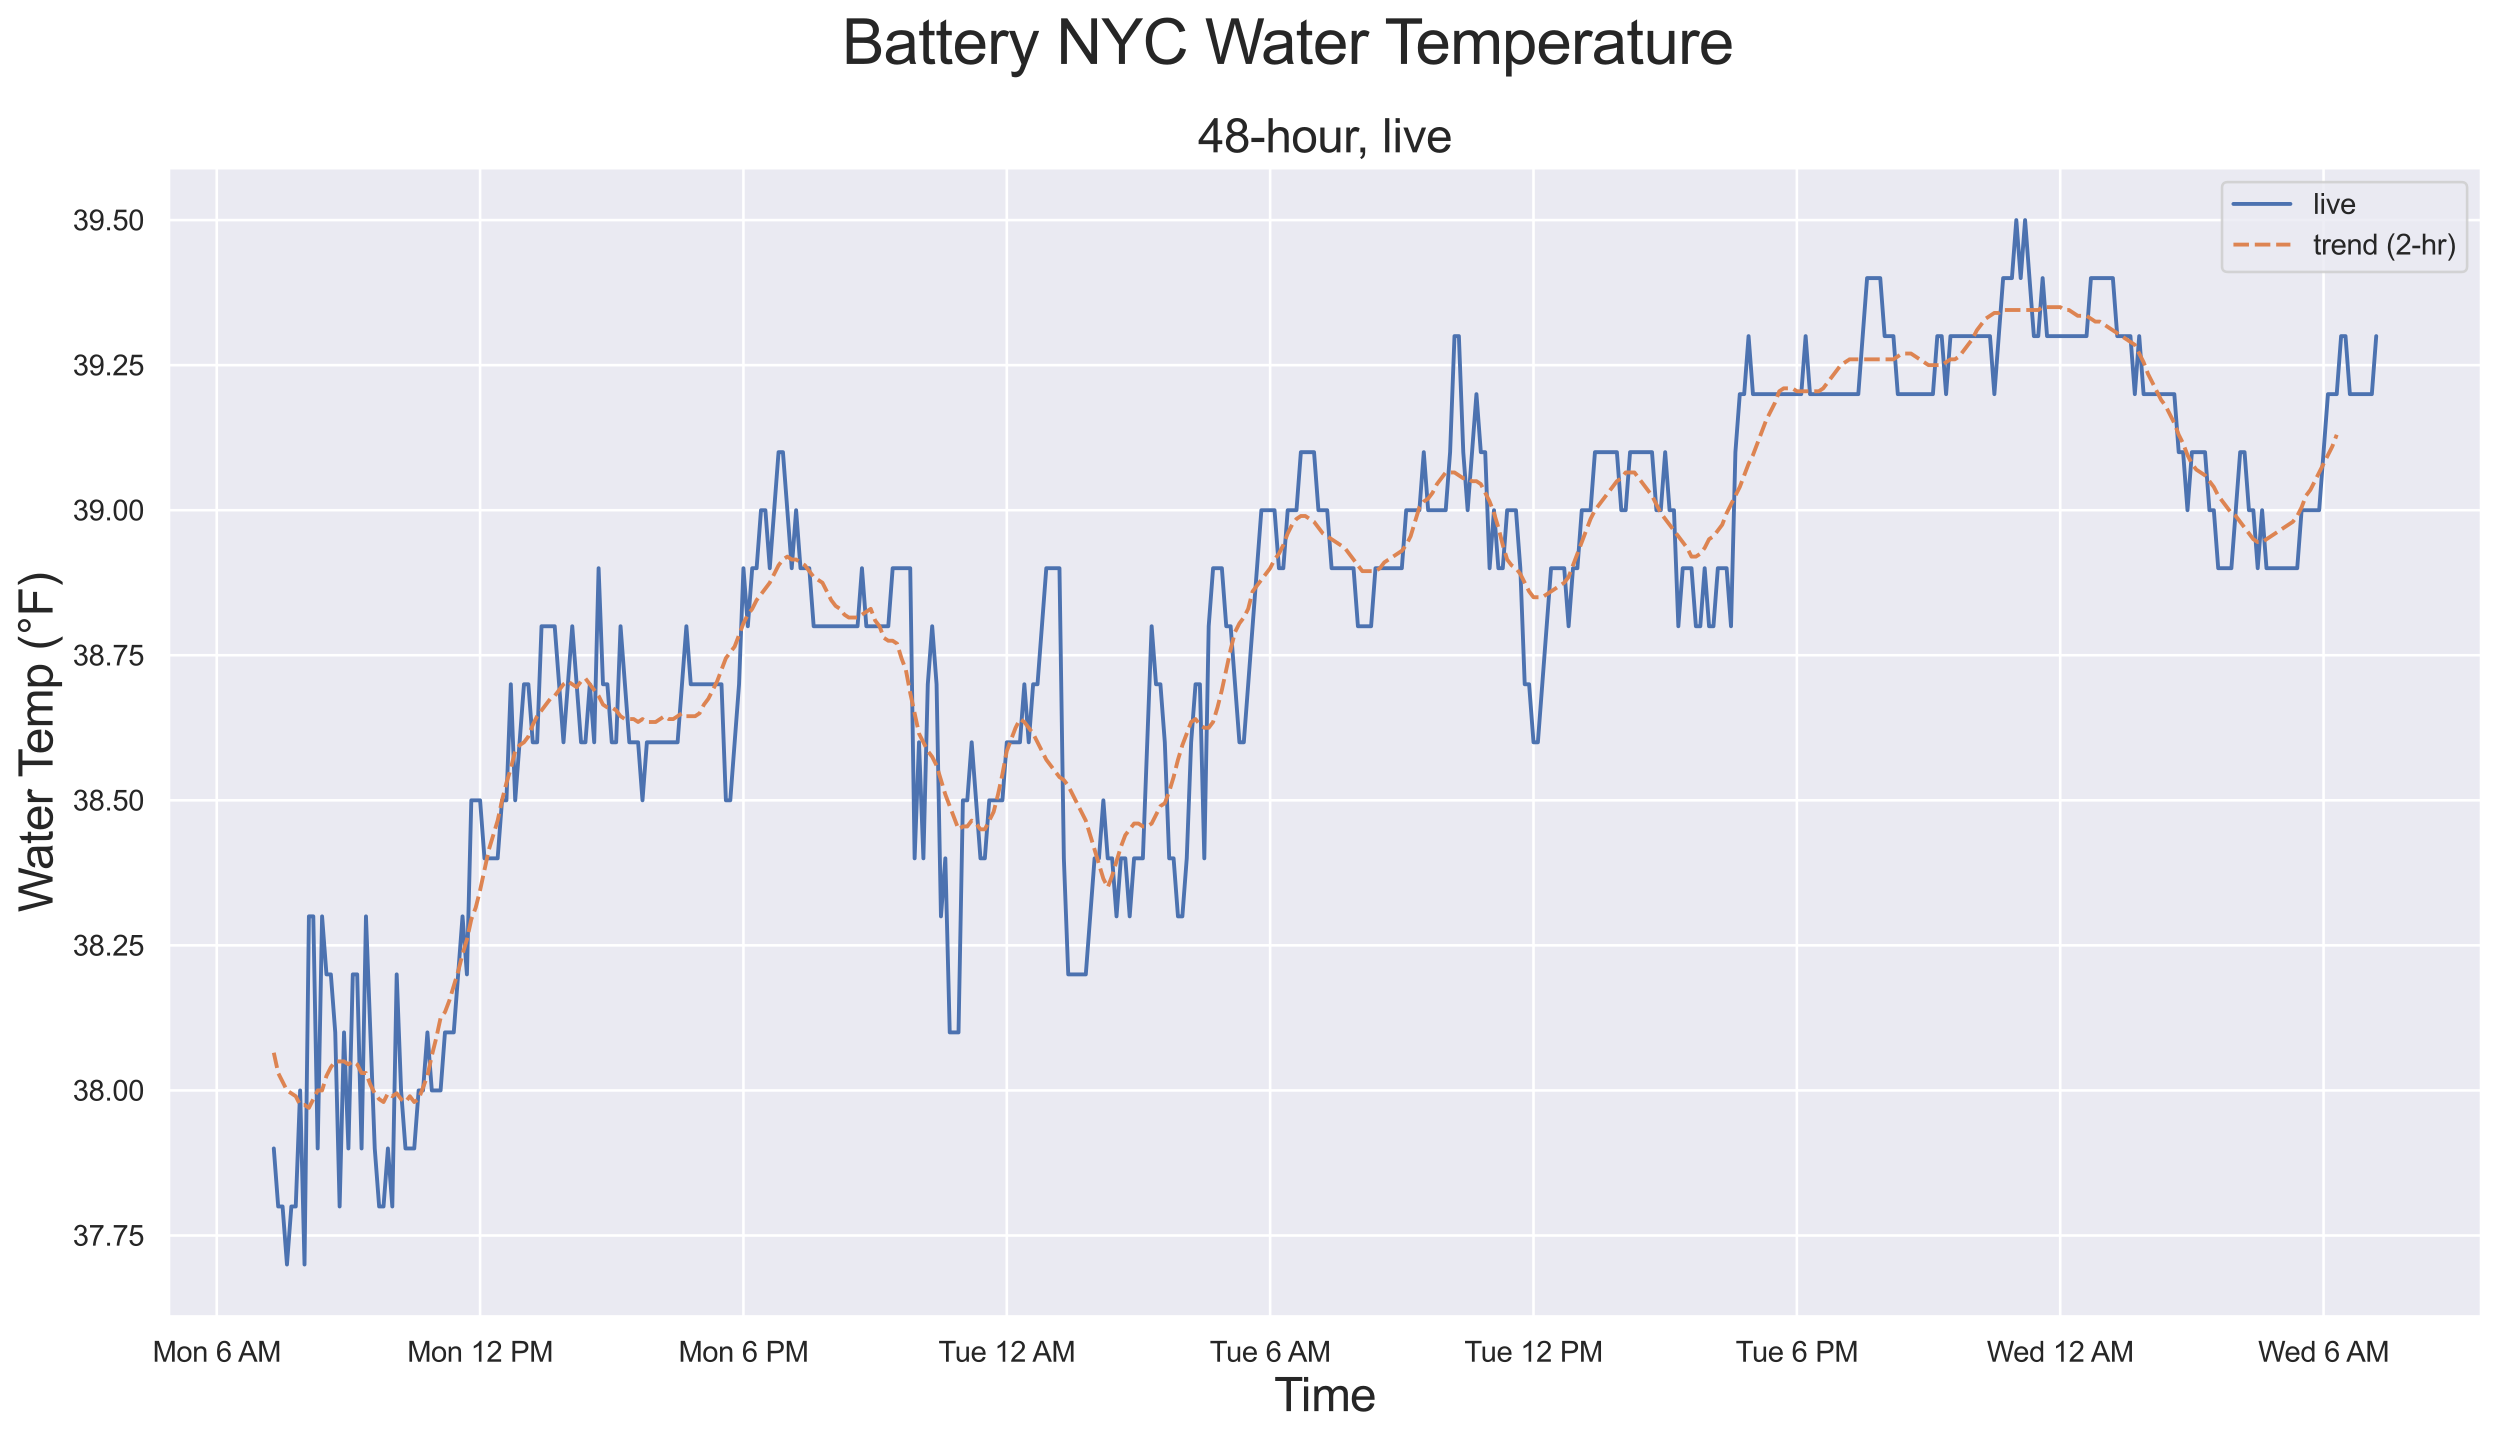 <?xml version="1.0" encoding="utf-8" standalone="no"?>
<!DOCTYPE svg PUBLIC "-//W3C//DTD SVG 1.1//EN"
  "http://www.w3.org/Graphics/SVG/1.1/DTD/svg11.dtd">
<svg xmlns:xlink="http://www.w3.org/1999/xlink" width="965.116pt" height="555.541pt" viewBox="0 0 965.116 555.541" xmlns="http://www.w3.org/2000/svg" version="1.1">
 <defs>
  <style type="text/css">*{stroke-linejoin: round; stroke-linecap: butt}</style>
 </defs>
 <g id="figure_1">
  <g id="patch_1">
   <path d="M 0 555.541 
L 965.116 555.541 
L 965.116 0 
L 0 0 
z
" style="fill: #ffffff"/>
  </g>
  <g id="axes_1">
   <g id="patch_2">
    <path d="M 65.116 508.32 
L 957.916 508.32 
L 957.916 64.8 
L 65.116 64.8 
z
" style="fill: #eaeaf2"/>
   </g>
   <g id="matplotlib.axis_1">
    <g id="xtick_1">
     <g id="line2d_1">
      <path d="M 83.67 508.32 
L 83.67 64.8 
" clip-path="url(#paf613c2696)" style="fill: none; stroke: #ffffff; stroke-linecap: round"/>
     </g>
     <g id="text_1">
      <!-- Mon 6 AM -->
      <g style="fill: #262626" transform="translate(58.91 525.694)scale(0.11 -0.11)">
       <defs>
        <path id="ArialMT-4d" d="M 475 0 
L 475 4581 
L 1388 4581 
L 2472 1338 
Q 2622 884 2691 659 
Q 2769 909 2934 1394 
L 4031 4581 
L 4847 4581 
L 4847 0 
L 4263 0 
L 4263 3834 
L 2931 0 
L 2384 0 
L 1059 3900 
L 1059 0 
L 475 0 
z
" transform="scale(0.016)"/>
        <path id="ArialMT-6f" d="M 213 1659 
Q 213 2581 725 3025 
Q 1153 3394 1769 3394 
Q 2453 3394 2887 2945 
Q 3322 2497 3322 1706 
Q 3322 1066 3130 698 
Q 2938 331 2570 128 
Q 2203 -75 1769 -75 
Q 1072 -75 642 372 
Q 213 819 213 1659 
z
M 791 1659 
Q 791 1022 1069 705 
Q 1347 388 1769 388 
Q 2188 388 2466 706 
Q 2744 1025 2744 1678 
Q 2744 2294 2464 2611 
Q 2184 2928 1769 2928 
Q 1347 2928 1069 2612 
Q 791 2297 791 1659 
z
" transform="scale(0.016)"/>
        <path id="ArialMT-6e" d="M 422 0 
L 422 3319 
L 928 3319 
L 928 2847 
Q 1294 3394 1984 3394 
Q 2284 3394 2536 3286 
Q 2788 3178 2913 3003 
Q 3038 2828 3088 2588 
Q 3119 2431 3119 2041 
L 3119 0 
L 2556 0 
L 2556 2019 
Q 2556 2363 2490 2533 
Q 2425 2703 2258 2804 
Q 2091 2906 1866 2906 
Q 1506 2906 1245 2678 
Q 984 2450 984 1813 
L 984 0 
L 422 0 
z
" transform="scale(0.016)"/>
        <path id="ArialMT-20" transform="scale(0.016)"/>
        <path id="ArialMT-36" d="M 3184 3459 
L 2625 3416 
Q 2550 3747 2413 3897 
Q 2184 4138 1850 4138 
Q 1581 4138 1378 3988 
Q 1113 3794 959 3422 
Q 806 3050 800 2363 
Q 1003 2672 1297 2822 
Q 1591 2972 1913 2972 
Q 2475 2972 2870 2558 
Q 3266 2144 3266 1488 
Q 3266 1056 3080 686 
Q 2894 316 2569 119 
Q 2244 -78 1831 -78 
Q 1128 -78 684 439 
Q 241 956 241 2144 
Q 241 3472 731 4075 
Q 1159 4600 1884 4600 
Q 2425 4600 2770 4297 
Q 3116 3994 3184 3459 
z
M 888 1484 
Q 888 1194 1011 928 
Q 1134 663 1356 523 
Q 1578 384 1822 384 
Q 2178 384 2434 671 
Q 2691 959 2691 1453 
Q 2691 1928 2437 2201 
Q 2184 2475 1800 2475 
Q 1419 2475 1153 2201 
Q 888 1928 888 1484 
z
" transform="scale(0.016)"/>
        <path id="ArialMT-41" d="M -9 0 
L 1750 4581 
L 2403 4581 
L 4278 0 
L 3588 0 
L 3053 1388 
L 1138 1388 
L 634 0 
L -9 0 
z
M 1313 1881 
L 2866 1881 
L 2388 3150 
Q 2169 3728 2063 4100 
Q 1975 3659 1816 3225 
L 1313 1881 
z
" transform="scale(0.016)"/>
       </defs>
       <use xlink:href="#ArialMT-4d"/>
       <use xlink:href="#ArialMT-6f" x="83.301"/>
       <use xlink:href="#ArialMT-6e" x="138.916"/>
       <use xlink:href="#ArialMT-20" x="194.531"/>
       <use xlink:href="#ArialMT-36" x="222.314"/>
       <use xlink:href="#ArialMT-20" x="277.93"/>
       <use xlink:href="#ArialMT-41" x="300.213"/>
       <use xlink:href="#ArialMT-4d" x="366.912"/>
      </g>
     </g>
    </g>
    <g id="xtick_2">
     <g id="line2d_2">
      <path d="M 185.336 508.32 
L 185.336 64.8 
" clip-path="url(#paf613c2696)" style="fill: none; stroke: #ffffff; stroke-linecap: round"/>
     </g>
     <g id="text_2">
      <!-- Mon 12 PM -->
      <g style="fill: #262626" transform="translate(157.215 525.694)scale(0.11 -0.11)">
       <defs>
        <path id="ArialMT-31" d="M 2384 0 
L 1822 0 
L 1822 3584 
Q 1619 3391 1289 3197 
Q 959 3003 697 2906 
L 697 3450 
Q 1169 3672 1522 3987 
Q 1875 4303 2022 4600 
L 2384 4600 
L 2384 0 
z
" transform="scale(0.016)"/>
        <path id="ArialMT-32" d="M 3222 541 
L 3222 0 
L 194 0 
Q 188 203 259 391 
Q 375 700 629 1000 
Q 884 1300 1366 1694 
Q 2113 2306 2375 2664 
Q 2638 3022 2638 3341 
Q 2638 3675 2398 3904 
Q 2159 4134 1775 4134 
Q 1369 4134 1125 3890 
Q 881 3647 878 3216 
L 300 3275 
Q 359 3922 746 4261 
Q 1134 4600 1788 4600 
Q 2447 4600 2831 4234 
Q 3216 3869 3216 3328 
Q 3216 3053 3103 2787 
Q 2991 2522 2730 2228 
Q 2469 1934 1863 1422 
Q 1356 997 1212 845 
Q 1069 694 975 541 
L 3222 541 
z
" transform="scale(0.016)"/>
        <path id="ArialMT-50" d="M 494 0 
L 494 4581 
L 2222 4581 
Q 2678 4581 2919 4538 
Q 3256 4481 3484 4323 
Q 3713 4166 3852 3881 
Q 3991 3597 3991 3256 
Q 3991 2672 3619 2267 
Q 3247 1863 2275 1863 
L 1100 1863 
L 1100 0 
L 494 0 
z
M 1100 2403 
L 2284 2403 
Q 2872 2403 3119 2622 
Q 3366 2841 3366 3238 
Q 3366 3525 3220 3729 
Q 3075 3934 2838 4000 
Q 2684 4041 2272 4041 
L 1100 4041 
L 1100 2403 
z
" transform="scale(0.016)"/>
       </defs>
       <use xlink:href="#ArialMT-4d"/>
       <use xlink:href="#ArialMT-6f" x="83.301"/>
       <use xlink:href="#ArialMT-6e" x="138.916"/>
       <use xlink:href="#ArialMT-20" x="194.531"/>
       <use xlink:href="#ArialMT-31" x="222.314"/>
       <use xlink:href="#ArialMT-32" x="277.93"/>
       <use xlink:href="#ArialMT-20" x="333.545"/>
       <use xlink:href="#ArialMT-50" x="361.328"/>
       <use xlink:href="#ArialMT-4d" x="428.027"/>
      </g>
     </g>
    </g>
    <g id="xtick_3">
     <g id="line2d_3">
      <path d="M 287.003 508.32 
L 287.003 64.8 
" clip-path="url(#paf613c2696)" style="fill: none; stroke: #ffffff; stroke-linecap: round"/>
     </g>
     <g id="text_3">
      <!-- Mon 6 PM -->
      <g style="fill: #262626" transform="translate(261.94 525.694)scale(0.11 -0.11)">
       <use xlink:href="#ArialMT-4d"/>
       <use xlink:href="#ArialMT-6f" x="83.301"/>
       <use xlink:href="#ArialMT-6e" x="138.916"/>
       <use xlink:href="#ArialMT-20" x="194.531"/>
       <use xlink:href="#ArialMT-36" x="222.314"/>
       <use xlink:href="#ArialMT-20" x="277.93"/>
       <use xlink:href="#ArialMT-50" x="305.713"/>
       <use xlink:href="#ArialMT-4d" x="372.412"/>
      </g>
     </g>
    </g>
    <g id="xtick_4">
     <g id="line2d_4">
      <path d="M 388.669 508.32 
L 388.669 64.8 
" clip-path="url(#paf613c2696)" style="fill: none; stroke: #ffffff; stroke-linecap: round"/>
     </g>
     <g id="text_4">
      <!-- Tue 12 AM -->
      <g style="fill: #262626" transform="translate(362.279 525.694)scale(0.11 -0.11)">
       <defs>
        <path id="ArialMT-54" d="M 1659 0 
L 1659 4041 
L 150 4041 
L 150 4581 
L 3781 4581 
L 3781 4041 
L 2266 4041 
L 2266 0 
L 1659 0 
z
" transform="scale(0.016)"/>
        <path id="ArialMT-75" d="M 2597 0 
L 2597 488 
Q 2209 -75 1544 -75 
Q 1250 -75 995 37 
Q 741 150 617 320 
Q 494 491 444 738 
Q 409 903 409 1263 
L 409 3319 
L 972 3319 
L 972 1478 
Q 972 1038 1006 884 
Q 1059 663 1231 536 
Q 1403 409 1656 409 
Q 1909 409 2131 539 
Q 2353 669 2445 892 
Q 2538 1116 2538 1541 
L 2538 3319 
L 3100 3319 
L 3100 0 
L 2597 0 
z
" transform="scale(0.016)"/>
        <path id="ArialMT-65" d="M 2694 1069 
L 3275 997 
Q 3138 488 2766 206 
Q 2394 -75 1816 -75 
Q 1088 -75 661 373 
Q 234 822 234 1631 
Q 234 2469 665 2931 
Q 1097 3394 1784 3394 
Q 2450 3394 2872 2941 
Q 3294 2488 3294 1666 
Q 3294 1616 3291 1516 
L 816 1516 
Q 847 969 1125 678 
Q 1403 388 1819 388 
Q 2128 388 2347 550 
Q 2566 713 2694 1069 
z
M 847 1978 
L 2700 1978 
Q 2663 2397 2488 2606 
Q 2219 2931 1791 2931 
Q 1403 2931 1139 2672 
Q 875 2413 847 1978 
z
" transform="scale(0.016)"/>
       </defs>
       <use xlink:href="#ArialMT-54"/>
       <use xlink:href="#ArialMT-75" x="57.334"/>
       <use xlink:href="#ArialMT-65" x="112.949"/>
       <use xlink:href="#ArialMT-20" x="168.564"/>
       <use xlink:href="#ArialMT-31" x="196.348"/>
       <use xlink:href="#ArialMT-32" x="251.963"/>
       <use xlink:href="#ArialMT-20" x="307.578"/>
       <use xlink:href="#ArialMT-41" x="329.861"/>
       <use xlink:href="#ArialMT-4d" x="396.561"/>
      </g>
     </g>
    </g>
    <g id="xtick_5">
     <g id="line2d_5">
      <path d="M 490.335 508.32 
L 490.335 64.8 
" clip-path="url(#paf613c2696)" style="fill: none; stroke: #ffffff; stroke-linecap: round"/>
     </g>
     <g id="text_5">
      <!-- Tue 6 AM -->
      <g style="fill: #262626" transform="translate(467.003 525.694)scale(0.11 -0.11)">
       <use xlink:href="#ArialMT-54"/>
       <use xlink:href="#ArialMT-75" x="57.334"/>
       <use xlink:href="#ArialMT-65" x="112.949"/>
       <use xlink:href="#ArialMT-20" x="168.564"/>
       <use xlink:href="#ArialMT-36" x="196.348"/>
       <use xlink:href="#ArialMT-20" x="251.963"/>
       <use xlink:href="#ArialMT-41" x="274.246"/>
       <use xlink:href="#ArialMT-4d" x="340.945"/>
      </g>
     </g>
    </g>
    <g id="xtick_6">
     <g id="line2d_6">
      <path d="M 592.002 508.32 
L 592.002 64.8 
" clip-path="url(#paf613c2696)" style="fill: none; stroke: #ffffff; stroke-linecap: round"/>
     </g>
     <g id="text_6">
      <!-- Tue 12 PM -->
      <g style="fill: #262626" transform="translate(565.309 525.694)scale(0.11 -0.11)">
       <use xlink:href="#ArialMT-54"/>
       <use xlink:href="#ArialMT-75" x="57.334"/>
       <use xlink:href="#ArialMT-65" x="112.949"/>
       <use xlink:href="#ArialMT-20" x="168.564"/>
       <use xlink:href="#ArialMT-31" x="196.348"/>
       <use xlink:href="#ArialMT-32" x="251.963"/>
       <use xlink:href="#ArialMT-20" x="307.578"/>
       <use xlink:href="#ArialMT-50" x="335.361"/>
       <use xlink:href="#ArialMT-4d" x="402.061"/>
      </g>
     </g>
    </g>
    <g id="xtick_7">
     <g id="line2d_7">
      <path d="M 693.668 508.32 
L 693.668 64.8 
" clip-path="url(#paf613c2696)" style="fill: none; stroke: #ffffff; stroke-linecap: round"/>
     </g>
     <g id="text_7">
      <!-- Tue 6 PM -->
      <g style="fill: #262626" transform="translate(670.034 525.694)scale(0.11 -0.11)">
       <use xlink:href="#ArialMT-54"/>
       <use xlink:href="#ArialMT-75" x="57.334"/>
       <use xlink:href="#ArialMT-65" x="112.949"/>
       <use xlink:href="#ArialMT-20" x="168.564"/>
       <use xlink:href="#ArialMT-36" x="196.348"/>
       <use xlink:href="#ArialMT-20" x="251.963"/>
       <use xlink:href="#ArialMT-50" x="279.746"/>
       <use xlink:href="#ArialMT-4d" x="346.445"/>
      </g>
     </g>
    </g>
    <g id="xtick_8">
     <g id="line2d_8">
      <path d="M 795.334 508.32 
L 795.334 64.8 
" clip-path="url(#paf613c2696)" style="fill: none; stroke: #ffffff; stroke-linecap: round"/>
     </g>
     <g id="text_8">
      <!-- Wed 12 AM -->
      <g style="fill: #262626" transform="translate(767.002 525.694)scale(0.11 -0.11)">
       <defs>
        <path id="ArialMT-57" d="M 1294 0 
L 78 4581 
L 700 4581 
L 1397 1578 
Q 1509 1106 1591 641 
Q 1766 1375 1797 1488 
L 2669 4581 
L 3400 4581 
L 4056 2263 
Q 4303 1400 4413 641 
Q 4500 1075 4641 1638 
L 5359 4581 
L 5969 4581 
L 4713 0 
L 4128 0 
L 3163 3491 
Q 3041 3928 3019 4028 
Q 2947 3713 2884 3491 
L 1913 0 
L 1294 0 
z
" transform="scale(0.016)"/>
        <path id="ArialMT-64" d="M 2575 0 
L 2575 419 
Q 2259 -75 1647 -75 
Q 1250 -75 917 144 
Q 584 363 401 755 
Q 219 1147 219 1656 
Q 219 2153 384 2558 
Q 550 2963 881 3178 
Q 1213 3394 1622 3394 
Q 1922 3394 2156 3267 
Q 2391 3141 2538 2938 
L 2538 4581 
L 3097 4581 
L 3097 0 
L 2575 0 
z
M 797 1656 
Q 797 1019 1065 703 
Q 1334 388 1700 388 
Q 2069 388 2326 689 
Q 2584 991 2584 1609 
Q 2584 2291 2321 2609 
Q 2059 2928 1675 2928 
Q 1300 2928 1048 2622 
Q 797 2316 797 1656 
z
" transform="scale(0.016)"/>
       </defs>
       <use xlink:href="#ArialMT-57"/>
       <use xlink:href="#ArialMT-65" x="92.635"/>
       <use xlink:href="#ArialMT-64" x="148.25"/>
       <use xlink:href="#ArialMT-20" x="203.865"/>
       <use xlink:href="#ArialMT-31" x="231.648"/>
       <use xlink:href="#ArialMT-32" x="287.264"/>
       <use xlink:href="#ArialMT-20" x="342.879"/>
       <use xlink:href="#ArialMT-41" x="365.162"/>
       <use xlink:href="#ArialMT-4d" x="431.861"/>
      </g>
     </g>
    </g>
    <g id="xtick_9">
     <g id="line2d_9">
      <path d="M 897.001 508.32 
L 897.001 64.8 
" clip-path="url(#paf613c2696)" style="fill: none; stroke: #ffffff; stroke-linecap: round"/>
     </g>
     <g id="text_9">
      <!-- Wed 6 AM -->
      <g style="fill: #262626" transform="translate(871.727 525.694)scale(0.11 -0.11)">
       <use xlink:href="#ArialMT-57"/>
       <use xlink:href="#ArialMT-65" x="92.635"/>
       <use xlink:href="#ArialMT-64" x="148.25"/>
       <use xlink:href="#ArialMT-20" x="203.865"/>
       <use xlink:href="#ArialMT-36" x="231.648"/>
       <use xlink:href="#ArialMT-20" x="287.264"/>
       <use xlink:href="#ArialMT-41" x="309.547"/>
       <use xlink:href="#ArialMT-4d" x="376.246"/>
      </g>
     </g>
    </g>
    <g id="text_10">
     <!-- Time -->
     <g style="fill: #262626" transform="translate(491.855 544.764)scale(0.18 -0.18)">
      <defs>
       <path id="ArialMT-69" d="M 425 3934 
L 425 4581 
L 988 4581 
L 988 3934 
L 425 3934 
z
M 425 0 
L 425 3319 
L 988 3319 
L 988 0 
L 425 0 
z
" transform="scale(0.016)"/>
       <path id="ArialMT-6d" d="M 422 0 
L 422 3319 
L 925 3319 
L 925 2853 
Q 1081 3097 1340 3245 
Q 1600 3394 1931 3394 
Q 2300 3394 2536 3241 
Q 2772 3088 2869 2813 
Q 3263 3394 3894 3394 
Q 4388 3394 4653 3120 
Q 4919 2847 4919 2278 
L 4919 0 
L 4359 0 
L 4359 2091 
Q 4359 2428 4304 2576 
Q 4250 2725 4106 2815 
Q 3963 2906 3769 2906 
Q 3419 2906 3187 2673 
Q 2956 2441 2956 1928 
L 2956 0 
L 2394 0 
L 2394 2156 
Q 2394 2531 2256 2718 
Q 2119 2906 1806 2906 
Q 1569 2906 1367 2781 
Q 1166 2656 1075 2415 
Q 984 2175 984 1722 
L 984 0 
L 422 0 
z
" transform="scale(0.016)"/>
      </defs>
      <use xlink:href="#ArialMT-54"/>
      <use xlink:href="#ArialMT-69" x="57.334"/>
      <use xlink:href="#ArialMT-6d" x="79.551"/>
      <use xlink:href="#ArialMT-65" x="162.852"/>
     </g>
    </g>
   </g>
   <g id="matplotlib.axis_2">
    <g id="ytick_1">
     <g id="line2d_10">
      <path d="M 65.116 476.96 
L 957.916 476.96 
" clip-path="url(#paf613c2696)" style="fill: none; stroke: #ffffff; stroke-linecap: round"/>
     </g>
     <g id="text_11">
      <!-- 37.75 -->
      <g style="fill: #262626" transform="translate(28.092 480.897)scale(0.11 -0.11)">
       <defs>
        <path id="ArialMT-33" d="M 269 1209 
L 831 1284 
Q 928 806 1161 595 
Q 1394 384 1728 384 
Q 2125 384 2398 659 
Q 2672 934 2672 1341 
Q 2672 1728 2419 1979 
Q 2166 2231 1775 2231 
Q 1616 2231 1378 2169 
L 1441 2663 
Q 1497 2656 1531 2656 
Q 1891 2656 2178 2843 
Q 2466 3031 2466 3422 
Q 2466 3731 2256 3934 
Q 2047 4138 1716 4138 
Q 1388 4138 1169 3931 
Q 950 3725 888 3313 
L 325 3413 
Q 428 3978 793 4289 
Q 1159 4600 1703 4600 
Q 2078 4600 2393 4439 
Q 2709 4278 2876 4000 
Q 3044 3722 3044 3409 
Q 3044 3113 2884 2869 
Q 2725 2625 2413 2481 
Q 2819 2388 3044 2092 
Q 3269 1797 3269 1353 
Q 3269 753 2831 336 
Q 2394 -81 1725 -81 
Q 1122 -81 723 278 
Q 325 638 269 1209 
z
" transform="scale(0.016)"/>
        <path id="ArialMT-37" d="M 303 3981 
L 303 4522 
L 3269 4522 
L 3269 4084 
Q 2831 3619 2401 2847 
Q 1972 2075 1738 1259 
Q 1569 684 1522 0 
L 944 0 
Q 953 541 1156 1306 
Q 1359 2072 1739 2783 
Q 2119 3494 2547 3981 
L 303 3981 
z
" transform="scale(0.016)"/>
        <path id="ArialMT-2e" d="M 581 0 
L 581 641 
L 1222 641 
L 1222 0 
L 581 0 
z
" transform="scale(0.016)"/>
        <path id="ArialMT-35" d="M 266 1200 
L 856 1250 
Q 922 819 1161 601 
Q 1400 384 1738 384 
Q 2144 384 2425 690 
Q 2706 997 2706 1503 
Q 2706 1984 2436 2262 
Q 2166 2541 1728 2541 
Q 1456 2541 1237 2417 
Q 1019 2294 894 2097 
L 366 2166 
L 809 4519 
L 3088 4519 
L 3088 3981 
L 1259 3981 
L 1013 2750 
Q 1425 3038 1878 3038 
Q 2478 3038 2890 2622 
Q 3303 2206 3303 1553 
Q 3303 931 2941 478 
Q 2500 -78 1738 -78 
Q 1113 -78 717 272 
Q 322 622 266 1200 
z
" transform="scale(0.016)"/>
       </defs>
       <use xlink:href="#ArialMT-33"/>
       <use xlink:href="#ArialMT-37" x="55.615"/>
       <use xlink:href="#ArialMT-2e" x="111.23"/>
       <use xlink:href="#ArialMT-37" x="139.014"/>
       <use xlink:href="#ArialMT-35" x="194.629"/>
      </g>
     </g>
    </g>
    <g id="ytick_2">
     <g id="line2d_11">
      <path d="M 65.116 420.96 
L 957.916 420.96 
" clip-path="url(#paf613c2696)" style="fill: none; stroke: #ffffff; stroke-linecap: round"/>
     </g>
     <g id="text_12">
      <!-- 38.00 -->
      <g style="fill: #262626" transform="translate(28.092 424.897)scale(0.11 -0.11)">
       <defs>
        <path id="ArialMT-38" d="M 1131 2484 
Q 781 2613 612 2850 
Q 444 3088 444 3419 
Q 444 3919 803 4259 
Q 1163 4600 1759 4600 
Q 2359 4600 2725 4251 
Q 3091 3903 3091 3403 
Q 3091 3084 2923 2848 
Q 2756 2613 2416 2484 
Q 2838 2347 3058 2040 
Q 3278 1734 3278 1309 
Q 3278 722 2862 322 
Q 2447 -78 1769 -78 
Q 1091 -78 675 323 
Q 259 725 259 1325 
Q 259 1772 486 2073 
Q 713 2375 1131 2484 
z
M 1019 3438 
Q 1019 3113 1228 2906 
Q 1438 2700 1772 2700 
Q 2097 2700 2305 2904 
Q 2513 3109 2513 3406 
Q 2513 3716 2298 3927 
Q 2084 4138 1766 4138 
Q 1444 4138 1231 3931 
Q 1019 3725 1019 3438 
z
M 838 1322 
Q 838 1081 952 856 
Q 1066 631 1291 507 
Q 1516 384 1775 384 
Q 2178 384 2440 643 
Q 2703 903 2703 1303 
Q 2703 1709 2433 1975 
Q 2163 2241 1756 2241 
Q 1359 2241 1098 1978 
Q 838 1716 838 1322 
z
" transform="scale(0.016)"/>
        <path id="ArialMT-30" d="M 266 2259 
Q 266 3072 433 3567 
Q 600 4063 929 4331 
Q 1259 4600 1759 4600 
Q 2128 4600 2406 4451 
Q 2684 4303 2865 4023 
Q 3047 3744 3150 3342 
Q 3253 2941 3253 2259 
Q 3253 1453 3087 958 
Q 2922 463 2592 192 
Q 2263 -78 1759 -78 
Q 1097 -78 719 397 
Q 266 969 266 2259 
z
M 844 2259 
Q 844 1131 1108 757 
Q 1372 384 1759 384 
Q 2147 384 2411 759 
Q 2675 1134 2675 2259 
Q 2675 3391 2411 3762 
Q 2147 4134 1753 4134 
Q 1366 4134 1134 3806 
Q 844 3388 844 2259 
z
" transform="scale(0.016)"/>
       </defs>
       <use xlink:href="#ArialMT-33"/>
       <use xlink:href="#ArialMT-38" x="55.615"/>
       <use xlink:href="#ArialMT-2e" x="111.23"/>
       <use xlink:href="#ArialMT-30" x="139.014"/>
       <use xlink:href="#ArialMT-30" x="194.629"/>
      </g>
     </g>
    </g>
    <g id="ytick_3">
     <g id="line2d_12">
      <path d="M 65.116 364.96 
L 957.916 364.96 
" clip-path="url(#paf613c2696)" style="fill: none; stroke: #ffffff; stroke-linecap: round"/>
     </g>
     <g id="text_13">
      <!-- 38.25 -->
      <g style="fill: #262626" transform="translate(28.092 368.897)scale(0.11 -0.11)">
       <use xlink:href="#ArialMT-33"/>
       <use xlink:href="#ArialMT-38" x="55.615"/>
       <use xlink:href="#ArialMT-2e" x="111.23"/>
       <use xlink:href="#ArialMT-32" x="139.014"/>
       <use xlink:href="#ArialMT-35" x="194.629"/>
      </g>
     </g>
    </g>
    <g id="ytick_4">
     <g id="line2d_13">
      <path d="M 65.116 308.96 
L 957.916 308.96 
" clip-path="url(#paf613c2696)" style="fill: none; stroke: #ffffff; stroke-linecap: round"/>
     </g>
     <g id="text_14">
      <!-- 38.50 -->
      <g style="fill: #262626" transform="translate(28.092 312.897)scale(0.11 -0.11)">
       <use xlink:href="#ArialMT-33"/>
       <use xlink:href="#ArialMT-38" x="55.615"/>
       <use xlink:href="#ArialMT-2e" x="111.23"/>
       <use xlink:href="#ArialMT-35" x="139.014"/>
       <use xlink:href="#ArialMT-30" x="194.629"/>
      </g>
     </g>
    </g>
    <g id="ytick_5">
     <g id="line2d_14">
      <path d="M 65.116 252.96 
L 957.916 252.96 
" clip-path="url(#paf613c2696)" style="fill: none; stroke: #ffffff; stroke-linecap: round"/>
     </g>
     <g id="text_15">
      <!-- 38.75 -->
      <g style="fill: #262626" transform="translate(28.092 256.897)scale(0.11 -0.11)">
       <use xlink:href="#ArialMT-33"/>
       <use xlink:href="#ArialMT-38" x="55.615"/>
       <use xlink:href="#ArialMT-2e" x="111.23"/>
       <use xlink:href="#ArialMT-37" x="139.014"/>
       <use xlink:href="#ArialMT-35" x="194.629"/>
      </g>
     </g>
    </g>
    <g id="ytick_6">
     <g id="line2d_15">
      <path d="M 65.116 196.96 
L 957.916 196.96 
" clip-path="url(#paf613c2696)" style="fill: none; stroke: #ffffff; stroke-linecap: round"/>
     </g>
     <g id="text_16">
      <!-- 39.00 -->
      <g style="fill: #262626" transform="translate(28.092 200.897)scale(0.11 -0.11)">
       <defs>
        <path id="ArialMT-39" d="M 350 1059 
L 891 1109 
Q 959 728 1153 556 
Q 1347 384 1650 384 
Q 1909 384 2104 503 
Q 2300 622 2425 820 
Q 2550 1019 2634 1356 
Q 2719 1694 2719 2044 
Q 2719 2081 2716 2156 
Q 2547 1888 2255 1720 
Q 1963 1553 1622 1553 
Q 1053 1553 659 1965 
Q 266 2378 266 3053 
Q 266 3750 677 4175 
Q 1088 4600 1706 4600 
Q 2153 4600 2523 4359 
Q 2894 4119 3086 3673 
Q 3278 3228 3278 2384 
Q 3278 1506 3087 986 
Q 2897 466 2520 194 
Q 2144 -78 1638 -78 
Q 1100 -78 759 220 
Q 419 519 350 1059 
z
M 2653 3081 
Q 2653 3566 2395 3850 
Q 2138 4134 1775 4134 
Q 1400 4134 1122 3828 
Q 844 3522 844 3034 
Q 844 2597 1108 2323 
Q 1372 2050 1759 2050 
Q 2150 2050 2401 2323 
Q 2653 2597 2653 3081 
z
" transform="scale(0.016)"/>
       </defs>
       <use xlink:href="#ArialMT-33"/>
       <use xlink:href="#ArialMT-39" x="55.615"/>
       <use xlink:href="#ArialMT-2e" x="111.23"/>
       <use xlink:href="#ArialMT-30" x="139.014"/>
       <use xlink:href="#ArialMT-30" x="194.629"/>
      </g>
     </g>
    </g>
    <g id="ytick_7">
     <g id="line2d_16">
      <path d="M 65.116 140.96 
L 957.916 140.96 
" clip-path="url(#paf613c2696)" style="fill: none; stroke: #ffffff; stroke-linecap: round"/>
     </g>
     <g id="text_17">
      <!-- 39.25 -->
      <g style="fill: #262626" transform="translate(28.092 144.897)scale(0.11 -0.11)">
       <use xlink:href="#ArialMT-33"/>
       <use xlink:href="#ArialMT-39" x="55.615"/>
       <use xlink:href="#ArialMT-2e" x="111.23"/>
       <use xlink:href="#ArialMT-32" x="139.014"/>
       <use xlink:href="#ArialMT-35" x="194.629"/>
      </g>
     </g>
    </g>
    <g id="ytick_8">
     <g id="line2d_17">
      <path d="M 65.116 84.96 
L 957.916 84.96 
" clip-path="url(#paf613c2696)" style="fill: none; stroke: #ffffff; stroke-linecap: round"/>
     </g>
     <g id="text_18">
      <!-- 39.50 -->
      <g style="fill: #262626" transform="translate(28.092 88.897)scale(0.11 -0.11)">
       <use xlink:href="#ArialMT-33"/>
       <use xlink:href="#ArialMT-39" x="55.615"/>
       <use xlink:href="#ArialMT-2e" x="111.23"/>
       <use xlink:href="#ArialMT-35" x="139.014"/>
       <use xlink:href="#ArialMT-30" x="194.629"/>
      </g>
     </g>
    </g>
    <g id="text_19">
     <!-- Water Temp (°F) -->
     <g style="fill: #262626" transform="translate(20.303 352.159)rotate(-90)scale(0.18 -0.18)">
      <defs>
       <path id="ArialMT-61" d="M 2588 409 
Q 2275 144 1986 34 
Q 1697 -75 1366 -75 
Q 819 -75 525 192 
Q 231 459 231 875 
Q 231 1119 342 1320 
Q 453 1522 633 1644 
Q 813 1766 1038 1828 
Q 1203 1872 1538 1913 
Q 2219 1994 2541 2106 
Q 2544 2222 2544 2253 
Q 2544 2597 2384 2738 
Q 2169 2928 1744 2928 
Q 1347 2928 1158 2789 
Q 969 2650 878 2297 
L 328 2372 
Q 403 2725 575 2942 
Q 747 3159 1072 3276 
Q 1397 3394 1825 3394 
Q 2250 3394 2515 3294 
Q 2781 3194 2906 3042 
Q 3031 2891 3081 2659 
Q 3109 2516 3109 2141 
L 3109 1391 
Q 3109 606 3145 398 
Q 3181 191 3288 0 
L 2700 0 
Q 2613 175 2588 409 
z
M 2541 1666 
Q 2234 1541 1622 1453 
Q 1275 1403 1131 1340 
Q 988 1278 909 1158 
Q 831 1038 831 891 
Q 831 666 1001 516 
Q 1172 366 1500 366 
Q 1825 366 2078 508 
Q 2331 650 2450 897 
Q 2541 1088 2541 1459 
L 2541 1666 
z
" transform="scale(0.016)"/>
       <path id="ArialMT-74" d="M 1650 503 
L 1731 6 
Q 1494 -44 1306 -44 
Q 1000 -44 831 53 
Q 663 150 594 308 
Q 525 466 525 972 
L 525 2881 
L 113 2881 
L 113 3319 
L 525 3319 
L 525 4141 
L 1084 4478 
L 1084 3319 
L 1650 3319 
L 1650 2881 
L 1084 2881 
L 1084 941 
Q 1084 700 1114 631 
Q 1144 563 1211 522 
Q 1278 481 1403 481 
Q 1497 481 1650 503 
z
" transform="scale(0.016)"/>
       <path id="ArialMT-72" d="M 416 0 
L 416 3319 
L 922 3319 
L 922 2816 
Q 1116 3169 1280 3281 
Q 1444 3394 1641 3394 
Q 1925 3394 2219 3213 
L 2025 2691 
Q 1819 2813 1613 2813 
Q 1428 2813 1281 2702 
Q 1134 2591 1072 2394 
Q 978 2094 978 1738 
L 978 0 
L 416 0 
z
" transform="scale(0.016)"/>
       <path id="ArialMT-70" d="M 422 -1272 
L 422 3319 
L 934 3319 
L 934 2888 
Q 1116 3141 1344 3267 
Q 1572 3394 1897 3394 
Q 2322 3394 2647 3175 
Q 2972 2956 3137 2557 
Q 3303 2159 3303 1684 
Q 3303 1175 3120 767 
Q 2938 359 2589 142 
Q 2241 -75 1856 -75 
Q 1575 -75 1351 44 
Q 1128 163 984 344 
L 984 -1272 
L 422 -1272 
z
M 931 1641 
Q 931 1000 1190 694 
Q 1450 388 1819 388 
Q 2194 388 2461 705 
Q 2728 1022 2728 1688 
Q 2728 2322 2467 2637 
Q 2206 2953 1844 2953 
Q 1484 2953 1207 2617 
Q 931 2281 931 1641 
z
" transform="scale(0.016)"/>
       <path id="ArialMT-28" d="M 1497 -1347 
Q 1031 -759 709 28 
Q 388 816 388 1659 
Q 388 2403 628 3084 
Q 909 3875 1497 4659 
L 1900 4659 
Q 1522 4009 1400 3731 
Q 1209 3300 1100 2831 
Q 966 2247 966 1656 
Q 966 153 1900 -1347 
L 1497 -1347 
z
" transform="scale(0.016)"/>
       <path id="ArialMT-b0" d="M 400 3794 
Q 400 4153 654 4406 
Q 909 4659 1266 4659 
Q 1628 4659 1881 4406 
Q 2134 4153 2134 3794 
Q 2134 3434 1879 3179 
Q 1625 2925 1266 2925 
Q 909 2925 654 3178 
Q 400 3431 400 3794 
z
M 741 3794 
Q 741 3575 895 3420 
Q 1050 3266 1269 3266 
Q 1484 3266 1639 3420 
Q 1794 3575 1794 3794 
Q 1794 4013 1639 4167 
Q 1484 4322 1269 4322 
Q 1050 4322 895 4167 
Q 741 4013 741 3794 
z
" transform="scale(0.016)"/>
       <path id="ArialMT-46" d="M 525 0 
L 525 4581 
L 3616 4581 
L 3616 4041 
L 1131 4041 
L 1131 2622 
L 3281 2622 
L 3281 2081 
L 1131 2081 
L 1131 0 
L 525 0 
z
" transform="scale(0.016)"/>
       <path id="ArialMT-29" d="M 791 -1347 
L 388 -1347 
Q 1322 153 1322 1656 
Q 1322 2244 1188 2822 
Q 1081 3291 891 3722 
Q 769 4003 388 4659 
L 791 4659 
Q 1378 3875 1659 3084 
Q 1900 2403 1900 1659 
Q 1900 816 1576 28 
Q 1253 -759 791 -1347 
z
" transform="scale(0.016)"/>
      </defs>
      <use xlink:href="#ArialMT-57"/>
      <use xlink:href="#ArialMT-61" x="90.635"/>
      <use xlink:href="#ArialMT-74" x="146.25"/>
      <use xlink:href="#ArialMT-65" x="174.033"/>
      <use xlink:href="#ArialMT-72" x="229.648"/>
      <use xlink:href="#ArialMT-20" x="262.949"/>
      <use xlink:href="#ArialMT-54" x="288.982"/>
      <use xlink:href="#ArialMT-65" x="338.941"/>
      <use xlink:href="#ArialMT-6d" x="394.557"/>
      <use xlink:href="#ArialMT-70" x="477.857"/>
      <use xlink:href="#ArialMT-20" x="533.473"/>
      <use xlink:href="#ArialMT-28" x="561.256"/>
      <use xlink:href="#ArialMT-b0" x="594.557"/>
      <use xlink:href="#ArialMT-46" x="634.547"/>
      <use xlink:href="#ArialMT-29" x="695.631"/>
     </g>
    </g>
   </g>
   <g id="line2d_18">
    <path d="M 105.698 443.36 
L 107.392 465.76 
L 109.087 465.76 
L 110.781 488.16 
L 112.476 465.76 
L 114.17 465.76 
L 115.864 420.96 
L 117.559 488.16 
L 119.253 353.76 
L 120.948 353.76 
L 122.642 443.36 
L 124.337 353.76 
L 126.031 376.16 
L 127.725 376.16 
L 129.42 398.56 
L 131.114 465.76 
L 132.809 398.56 
L 134.503 443.36 
L 136.198 376.16 
L 137.892 376.16 
L 139.587 443.36 
L 141.281 353.76 
L 144.67 443.36 
L 146.364 465.76 
L 148.059 465.76 
L 149.753 443.36 
L 151.448 465.76 
L 153.142 376.16 
L 154.836 420.96 
L 156.531 443.36 
L 159.92 443.36 
L 161.614 420.96 
L 163.309 420.96 
L 165.003 398.56 
L 166.698 420.96 
L 170.086 420.96 
L 171.781 398.56 
L 175.17 398.56 
L 178.559 353.76 
L 180.253 376.16 
L 181.948 308.96 
L 185.336 308.96 
L 187.031 331.36 
L 192.114 331.36 
L 193.809 308.96 
L 195.503 308.96 
L 197.197 264.16 
L 198.892 308.96 
L 202.281 264.16 
L 203.975 264.16 
L 205.67 286.56 
L 207.364 286.56 
L 209.059 241.76 
L 214.142 241.76 
L 217.531 286.56 
L 220.92 241.76 
L 224.308 286.56 
L 226.003 286.56 
L 227.697 264.16 
L 229.392 286.56 
L 231.086 219.36 
L 232.781 264.16 
L 234.475 264.16 
L 236.17 286.56 
L 237.864 286.56 
L 239.558 241.76 
L 242.947 286.56 
L 246.336 286.56 
L 248.031 308.96 
L 249.725 286.56 
L 261.586 286.56 
L 264.975 241.76 
L 266.669 264.16 
L 278.531 264.16 
L 280.225 308.96 
L 281.919 308.96 
L 285.308 264.16 
L 287.003 219.36 
L 288.697 241.76 
L 290.392 219.36 
L 292.086 219.36 
L 293.781 196.96 
L 295.475 196.96 
L 297.169 219.36 
L 300.558 174.56 
L 302.253 174.56 
L 305.642 219.36 
L 307.336 196.96 
L 309.03 219.36 
L 312.419 219.36 
L 314.114 241.76 
L 331.058 241.76 
L 332.753 219.36 
L 334.447 241.76 
L 342.919 241.76 
L 344.614 219.36 
L 351.391 219.36 
L 353.086 331.36 
L 354.78 286.56 
L 356.475 331.36 
L 358.169 264.16 
L 359.864 241.76 
L 361.558 264.16 
L 363.253 353.76 
L 364.947 331.36 
L 366.641 398.56 
L 370.03 398.56 
L 371.725 308.96 
L 373.419 308.96 
L 375.114 286.56 
L 378.502 331.36 
L 380.197 331.36 
L 381.891 308.96 
L 386.975 308.96 
L 388.669 286.56 
L 393.752 286.56 
L 395.447 264.16 
L 397.141 286.56 
L 398.836 264.16 
L 400.53 264.16 
L 403.919 219.36 
L 409.002 219.36 
L 410.697 331.36 
L 412.391 376.16 
L 419.169 376.16 
L 422.558 331.36 
L 424.252 331.36 
L 425.947 308.96 
L 427.641 331.36 
L 429.336 331.36 
L 431.03 353.76 
L 432.725 331.36 
L 434.419 331.36 
L 436.113 353.76 
L 437.808 331.36 
L 441.197 331.36 
L 444.586 241.76 
L 446.28 264.16 
L 447.974 264.16 
L 449.669 286.56 
L 451.363 331.36 
L 453.058 331.36 
L 454.752 353.76 
L 456.447 353.76 
L 458.141 331.36 
L 459.836 286.56 
L 461.53 264.16 
L 463.224 264.16 
L 464.919 331.36 
L 466.613 241.76 
L 468.308 219.36 
L 471.697 219.36 
L 473.391 241.76 
L 475.085 241.76 
L 478.474 286.56 
L 480.169 286.56 
L 486.947 196.96 
L 492.03 196.96 
L 493.724 219.36 
L 495.419 219.36 
L 497.113 196.96 
L 500.502 196.96 
L 502.197 174.56 
L 507.28 174.56 
L 508.974 196.96 
L 512.363 196.96 
L 514.058 219.36 
L 522.53 219.36 
L 524.224 241.76 
L 529.308 241.76 
L 531.002 219.36 
L 541.169 219.36 
L 542.863 196.96 
L 547.946 196.96 
L 549.641 174.56 
L 551.335 196.96 
L 558.113 196.96 
L 559.807 174.56 
L 561.502 129.76 
L 563.196 129.76 
L 564.891 174.56 
L 566.585 196.96 
L 569.974 152.16 
L 571.669 174.56 
L 573.363 174.56 
L 575.057 219.36 
L 576.752 196.96 
L 578.446 219.36 
L 580.141 219.36 
L 581.835 196.96 
L 585.224 196.96 
L 586.918 219.36 
L 588.613 264.16 
L 590.307 264.16 
L 592.002 286.56 
L 593.696 286.56 
L 598.78 219.36 
L 603.863 219.36 
L 605.557 241.76 
L 607.252 219.36 
L 608.946 219.36 
L 610.641 196.96 
L 614.03 196.96 
L 615.724 174.56 
L 624.196 174.56 
L 625.891 196.96 
L 627.585 196.96 
L 629.279 174.56 
L 637.752 174.56 
L 639.446 196.96 
L 641.141 196.96 
L 642.835 174.56 
L 644.529 196.96 
L 646.224 196.96 
L 647.918 241.76 
L 649.613 219.36 
L 653.002 219.36 
L 654.696 241.76 
L 656.39 241.76 
L 658.085 219.36 
L 659.779 241.76 
L 661.474 241.76 
L 663.168 219.36 
L 666.557 219.36 
L 668.252 241.76 
L 669.946 174.56 
L 671.64 152.16 
L 673.335 152.16 
L 675.029 129.76 
L 676.724 152.16 
L 695.363 152.16 
L 697.057 129.76 
L 698.751 152.16 
L 717.39 152.16 
L 720.779 107.36 
L 725.862 107.36 
L 727.557 129.76 
L 730.946 129.76 
L 732.64 152.16 
L 746.196 152.16 
L 747.89 129.76 
L 749.585 129.76 
L 751.279 152.16 
L 752.974 129.76 
L 768.223 129.76 
L 769.918 152.16 
L 773.307 107.36 
L 776.696 107.36 
L 778.39 84.96 
L 780.085 107.36 
L 781.779 84.96 
L 785.168 129.76 
L 786.862 129.76 
L 788.557 107.36 
L 790.251 129.76 
L 805.501 129.76 
L 807.196 107.36 
L 815.668 107.36 
L 817.362 129.76 
L 822.446 129.76 
L 824.14 152.16 
L 825.834 129.76 
L 827.529 152.16 
L 839.39 152.16 
L 841.084 174.56 
L 842.779 174.56 
L 844.473 196.96 
L 846.168 174.56 
L 851.251 174.56 
L 852.945 196.96 
L 854.64 196.96 
L 856.334 219.36 
L 861.418 219.36 
L 864.807 174.56 
L 866.501 174.56 
L 868.195 196.96 
L 869.89 196.96 
L 871.584 219.36 
L 873.279 196.96 
L 874.973 219.36 
L 886.834 219.36 
L 888.529 196.96 
L 895.306 196.96 
L 898.695 152.16 
L 902.084 152.16 
L 903.779 129.76 
L 905.473 129.76 
L 907.167 152.16 
L 915.64 152.16 
L 917.334 129.76 
L 917.334 129.76 
" clip-path="url(#paf613c2696)" style="fill: none; stroke: #4c72b0; stroke-width: 1.5; stroke-linecap: round"/>
   </g>
   <g id="line2d_19">
    <path d="M 105.698 406.4 
L 107.392 414.24 
L 110.781 420.96 
L 114.17 423.2 
L 115.864 426.56 
L 117.559 426.56 
L 119.253 427.68 
L 122.642 420.96 
L 124.337 420.96 
L 126.031 415.36 
L 127.725 412 
L 129.42 409.76 
L 132.809 409.76 
L 134.503 410.88 
L 136.198 409.76 
L 137.892 410.88 
L 139.587 414.24 
L 141.281 414.24 
L 142.975 418.72 
L 144.67 422.08 
L 146.364 424.32 
L 148.059 425.44 
L 149.753 422.08 
L 151.448 423.2 
L 153.142 422.08 
L 154.836 424.32 
L 156.531 425.44 
L 158.225 423.2 
L 159.92 425.44 
L 161.614 424.32 
L 165.003 415.36 
L 166.698 407.52 
L 168.392 400.8 
L 170.086 392.96 
L 171.781 390.72 
L 173.475 386.24 
L 176.864 375.04 
L 178.559 368.32 
L 180.253 362.72 
L 181.948 354.88 
L 183.642 350.4 
L 185.336 343.68 
L 188.725 328 
L 192.114 316.8 
L 193.809 308.96 
L 195.503 302.24 
L 197.197 296.64 
L 198.892 289.92 
L 200.586 287.68 
L 202.281 286.56 
L 203.975 284.32 
L 205.67 279.84 
L 207.364 276.48 
L 212.447 269.76 
L 214.142 268.64 
L 217.531 264.16 
L 219.225 263.04 
L 222.614 265.28 
L 224.308 263.04 
L 226.003 261.92 
L 231.086 268.64 
L 232.781 272 
L 234.475 273.12 
L 236.17 273.12 
L 237.864 274.24 
L 239.558 276.48 
L 241.253 277.6 
L 244.642 277.6 
L 246.336 278.72 
L 248.031 277.6 
L 249.725 278.72 
L 253.114 278.72 
L 256.503 276.48 
L 258.197 277.6 
L 259.892 277.6 
L 263.281 275.36 
L 264.975 276.48 
L 268.364 276.48 
L 270.058 275.36 
L 271.753 272 
L 273.447 269.76 
L 276.836 263.04 
L 280.225 254.08 
L 283.614 249.6 
L 287.003 240.64 
L 288.697 237.28 
L 290.392 235.04 
L 292.086 231.68 
L 297.169 224.96 
L 300.558 218.24 
L 302.253 216 
L 303.947 214.88 
L 305.642 216 
L 307.336 216 
L 310.725 218.24 
L 314.114 222.72 
L 317.503 224.96 
L 320.892 231.68 
L 322.586 233.92 
L 324.28 235.04 
L 325.975 237.28 
L 327.669 238.4 
L 331.058 238.4 
L 336.141 235.04 
L 337.836 239.52 
L 339.53 241.76 
L 341.225 246.24 
L 342.919 247.36 
L 344.614 247.36 
L 346.308 248.48 
L 348.003 254.08 
L 349.697 258.56 
L 351.391 267.52 
L 354.78 283.2 
L 358.169 289.92 
L 359.864 292.16 
L 361.558 295.52 
L 364.947 306.72 
L 370.03 320.16 
L 371.725 319.04 
L 373.419 319.04 
L 375.114 316.8 
L 376.808 317.92 
L 378.502 320.16 
L 380.197 320.16 
L 383.586 313.44 
L 385.28 306.72 
L 386.975 298.88 
L 388.669 289.92 
L 392.058 280.96 
L 393.752 277.6 
L 395.447 278.72 
L 398.836 283.2 
L 403.919 293.28 
L 409.002 300 
L 410.697 301.12 
L 412.391 303.36 
L 419.169 316.8 
L 425.947 339.2 
L 427.641 342.56 
L 429.336 338.08 
L 432.725 326.88 
L 434.419 322.4 
L 437.808 317.92 
L 439.502 317.92 
L 441.197 319.04 
L 442.891 319.04 
L 444.586 317.92 
L 447.974 311.2 
L 449.669 310.08 
L 451.363 305.6 
L 453.058 300 
L 454.752 293.28 
L 456.447 287.68 
L 459.836 278.72 
L 461.53 277.6 
L 463.224 279.84 
L 464.919 280.96 
L 466.613 280.96 
L 468.308 278.72 
L 470.002 273.12 
L 471.697 266.4 
L 475.085 250.72 
L 476.78 244 
L 478.474 240.64 
L 480.169 238.4 
L 481.863 235.04 
L 483.558 228.32 
L 490.335 219.36 
L 492.03 216 
L 493.724 213.76 
L 495.419 210.4 
L 497.113 205.92 
L 498.808 202.56 
L 500.502 200.32 
L 502.197 199.2 
L 503.891 199.2 
L 507.28 201.44 
L 510.669 205.92 
L 519.141 211.52 
L 525.919 220.48 
L 531.002 220.48 
L 532.696 219.36 
L 534.391 217.12 
L 541.169 212.64 
L 542.863 210.4 
L 544.558 207.04 
L 547.946 195.84 
L 549.641 193.6 
L 551.335 192.48 
L 553.03 190.24 
L 554.724 186.88 
L 558.113 182.4 
L 561.502 182.4 
L 564.891 184.64 
L 566.585 184.64 
L 568.28 185.76 
L 569.974 185.76 
L 571.669 186.88 
L 575.057 193.6 
L 576.752 198.08 
L 578.446 203.68 
L 580.141 210.4 
L 581.835 216 
L 583.53 218.24 
L 585.224 219.36 
L 586.918 221.6 
L 590.307 228.32 
L 592.002 230.56 
L 595.391 230.56 
L 603.863 224.96 
L 605.557 222.72 
L 614.03 200.32 
L 615.724 196.96 
L 624.196 185.76 
L 625.891 184.64 
L 627.585 182.4 
L 630.974 182.4 
L 637.752 191.36 
L 641.141 198.08 
L 651.307 211.52 
L 653.002 214.88 
L 654.696 214.88 
L 656.39 213.76 
L 658.085 211.52 
L 659.779 208.16 
L 661.474 207.04 
L 664.863 202.56 
L 666.557 198.08 
L 671.64 188 
L 675.029 179.04 
L 676.724 175.68 
L 681.807 162.24 
L 685.196 155.52 
L 686.89 151.04 
L 688.585 149.92 
L 691.974 149.92 
L 693.668 151.04 
L 702.14 151.04 
L 703.835 149.92 
L 710.613 140.96 
L 714.001 138.72 
L 730.946 138.72 
L 734.335 136.48 
L 737.724 136.48 
L 744.501 140.96 
L 749.585 140.96 
L 752.974 138.72 
L 754.668 138.72 
L 756.362 137.6 
L 761.446 130.88 
L 763.14 127.52 
L 766.529 123.04 
L 769.918 120.8 
L 771.612 120.8 
L 773.307 119.68 
L 786.862 119.68 
L 788.557 118.56 
L 795.334 118.56 
L 797.029 119.68 
L 798.723 119.68 
L 802.112 121.92 
L 805.501 121.92 
L 808.89 124.16 
L 810.584 124.16 
L 824.14 133.12 
L 827.529 139.84 
L 829.223 144.32 
L 834.307 154.4 
L 836.001 156.64 
L 839.39 163.36 
L 841.084 167.84 
L 842.779 171.2 
L 844.473 175.68 
L 846.168 179.04 
L 847.862 181.28 
L 851.251 183.52 
L 854.64 188 
L 856.334 191.36 
L 861.418 198.08 
L 863.112 199.2 
L 869.89 208.16 
L 871.584 209.28 
L 873.279 209.28 
L 885.14 201.44 
L 886.834 199.2 
L 888.529 195.84 
L 890.223 191.36 
L 891.918 189.12 
L 900.39 172.32 
L 902.084 167.84 
L 902.084 167.84 
" clip-path="url(#paf613c2696)" style="fill: none; stroke-dasharray: 6,2.25; stroke-dashoffset: 0; stroke: #dd8452; stroke-width: 1.5"/>
   </g>
   <g id="line2d_20"/>
   <g id="line2d_21"/>
   <g id="patch_3">
    <path d="M 65.116 508.32 
L 65.116 64.8 
" style="fill: none; stroke: #ffffff; stroke-width: 1.25; stroke-linejoin: miter; stroke-linecap: square"/>
   </g>
   <g id="patch_4">
    <path d="M 957.916 508.32 
L 957.916 64.8 
" style="fill: none; stroke: #ffffff; stroke-width: 1.25; stroke-linejoin: miter; stroke-linecap: square"/>
   </g>
   <g id="patch_5">
    <path d="M 65.116 508.32 
L 957.916 508.32 
" style="fill: none; stroke: #ffffff; stroke-width: 1.25; stroke-linejoin: miter; stroke-linecap: square"/>
   </g>
   <g id="patch_6">
    <path d="M 65.116 64.8 
L 957.916 64.8 
" style="fill: none; stroke: #ffffff; stroke-width: 1.25; stroke-linejoin: miter; stroke-linecap: square"/>
   </g>
   <g id="text_20">
    <!-- 48-hour, live -->
    <g style="fill: #262626" transform="translate(462.488 58.8)scale(0.18 -0.18)">
     <defs>
      <path id="ArialMT-34" d="M 2069 0 
L 2069 1097 
L 81 1097 
L 81 1613 
L 2172 4581 
L 2631 4581 
L 2631 1613 
L 3250 1613 
L 3250 1097 
L 2631 1097 
L 2631 0 
L 2069 0 
z
M 2069 1613 
L 2069 3678 
L 634 1613 
L 2069 1613 
z
" transform="scale(0.016)"/>
      <path id="ArialMT-2d" d="M 203 1375 
L 203 1941 
L 1931 1941 
L 1931 1375 
L 203 1375 
z
" transform="scale(0.016)"/>
      <path id="ArialMT-68" d="M 422 0 
L 422 4581 
L 984 4581 
L 984 2938 
Q 1378 3394 1978 3394 
Q 2347 3394 2619 3248 
Q 2891 3103 3008 2847 
Q 3125 2591 3125 2103 
L 3125 0 
L 2563 0 
L 2563 2103 
Q 2563 2525 2380 2717 
Q 2197 2909 1863 2909 
Q 1613 2909 1392 2779 
Q 1172 2650 1078 2428 
Q 984 2206 984 1816 
L 984 0 
L 422 0 
z
" transform="scale(0.016)"/>
      <path id="ArialMT-2c" d="M 569 0 
L 569 641 
L 1209 641 
L 1209 0 
Q 1209 -353 1084 -570 
Q 959 -788 688 -906 
L 531 -666 
Q 709 -588 793 -436 
Q 878 -284 888 0 
L 569 0 
z
" transform="scale(0.016)"/>
      <path id="ArialMT-6c" d="M 409 0 
L 409 4581 
L 972 4581 
L 972 0 
L 409 0 
z
" transform="scale(0.016)"/>
      <path id="ArialMT-76" d="M 1344 0 
L 81 3319 
L 675 3319 
L 1388 1331 
Q 1503 1009 1600 663 
Q 1675 925 1809 1294 
L 2547 3319 
L 3125 3319 
L 1869 0 
L 1344 0 
z
" transform="scale(0.016)"/>
     </defs>
     <use xlink:href="#ArialMT-34"/>
     <use xlink:href="#ArialMT-38" x="55.615"/>
     <use xlink:href="#ArialMT-2d" x="111.23"/>
     <use xlink:href="#ArialMT-68" x="144.531"/>
     <use xlink:href="#ArialMT-6f" x="200.146"/>
     <use xlink:href="#ArialMT-75" x="255.762"/>
     <use xlink:href="#ArialMT-72" x="311.377"/>
     <use xlink:href="#ArialMT-2c" x="339.178"/>
     <use xlink:href="#ArialMT-20" x="366.961"/>
     <use xlink:href="#ArialMT-6c" x="394.744"/>
     <use xlink:href="#ArialMT-69" x="416.961"/>
     <use xlink:href="#ArialMT-76" x="439.178"/>
     <use xlink:href="#ArialMT-65" x="489.178"/>
    </g>
   </g>
   <g id="legend_1">
    <g id="patch_7">
     <path d="M 860.006 104.983 
L 950.216 104.983 
Q 952.416 104.983 952.416 102.783 
L 952.416 72.5 
Q 952.416 70.3 950.216 70.3 
L 860.006 70.3 
Q 857.806 70.3 857.806 72.5 
L 857.806 102.783 
Q 857.806 104.983 860.006 104.983 
z
" style="fill: #eaeaf2; opacity: 0.8; stroke: #cccccc; stroke-linejoin: miter"/>
    </g>
    <g id="line2d_22">
     <path d="M 862.206 78.724 
L 873.206 78.724 
L 884.206 78.724 
" style="fill: none; stroke: #4c72b0; stroke-width: 1.5; stroke-linecap: round"/>
    </g>
    <g id="text_21">
     <!-- live -->
     <g style="fill: #262626" transform="translate(893.006 82.574)scale(0.11 -0.11)">
      <use xlink:href="#ArialMT-6c"/>
      <use xlink:href="#ArialMT-69" x="22.217"/>
      <use xlink:href="#ArialMT-76" x="44.434"/>
      <use xlink:href="#ArialMT-65" x="94.434"/>
     </g>
    </g>
    <g id="line2d_23">
     <path d="M 862.206 94.418 
L 873.206 94.418 
L 884.206 94.418 
" style="fill: none; stroke-dasharray: 6,2.25; stroke-dashoffset: 0; stroke: #dd8452; stroke-width: 1.5"/>
    </g>
    <g id="text_22">
     <!-- trend (2-hr) -->
     <g style="fill: #262626" transform="translate(893.006 98.267)scale(0.11 -0.11)">
      <use xlink:href="#ArialMT-74"/>
      <use xlink:href="#ArialMT-72" x="27.783"/>
      <use xlink:href="#ArialMT-65" x="61.084"/>
      <use xlink:href="#ArialMT-6e" x="116.699"/>
      <use xlink:href="#ArialMT-64" x="172.314"/>
      <use xlink:href="#ArialMT-20" x="227.93"/>
      <use xlink:href="#ArialMT-28" x="255.713"/>
      <use xlink:href="#ArialMT-32" x="289.014"/>
      <use xlink:href="#ArialMT-2d" x="344.629"/>
      <use xlink:href="#ArialMT-68" x="377.93"/>
      <use xlink:href="#ArialMT-72" x="433.545"/>
      <use xlink:href="#ArialMT-29" x="466.846"/>
     </g>
    </g>
   </g>
  </g>
  <g id="text_23">
   <!-- Battery NYC Water Temperature -->
   <g style="fill: #262626" transform="translate(325.068 24.671)scale(0.24 -0.24)">
    <defs>
     <path id="ArialMT-42" d="M 469 0 
L 469 4581 
L 2188 4581 
Q 2713 4581 3030 4442 
Q 3347 4303 3526 4014 
Q 3706 3725 3706 3409 
Q 3706 3116 3547 2856 
Q 3388 2597 3066 2438 
Q 3481 2316 3704 2022 
Q 3928 1728 3928 1328 
Q 3928 1006 3792 729 
Q 3656 453 3456 303 
Q 3256 153 2954 76 
Q 2653 0 2216 0 
L 469 0 
z
M 1075 2656 
L 2066 2656 
Q 2469 2656 2644 2709 
Q 2875 2778 2992 2937 
Q 3109 3097 3109 3338 
Q 3109 3566 3000 3739 
Q 2891 3913 2687 3977 
Q 2484 4041 1991 4041 
L 1075 4041 
L 1075 2656 
z
M 1075 541 
L 2216 541 
Q 2509 541 2628 563 
Q 2838 600 2978 687 
Q 3119 775 3209 942 
Q 3300 1109 3300 1328 
Q 3300 1584 3169 1773 
Q 3038 1963 2805 2039 
Q 2572 2116 2134 2116 
L 1075 2116 
L 1075 541 
z
" transform="scale(0.016)"/>
     <path id="ArialMT-79" d="M 397 -1278 
L 334 -750 
Q 519 -800 656 -800 
Q 844 -800 956 -737 
Q 1069 -675 1141 -563 
Q 1194 -478 1313 -144 
Q 1328 -97 1363 -6 
L 103 3319 
L 709 3319 
L 1400 1397 
Q 1534 1031 1641 628 
Q 1738 1016 1872 1384 
L 2581 3319 
L 3144 3319 
L 1881 -56 
Q 1678 -603 1566 -809 
Q 1416 -1088 1222 -1217 
Q 1028 -1347 759 -1347 
Q 597 -1347 397 -1278 
z
" transform="scale(0.016)"/>
     <path id="ArialMT-4e" d="M 488 0 
L 488 4581 
L 1109 4581 
L 3516 984 
L 3516 4581 
L 4097 4581 
L 4097 0 
L 3475 0 
L 1069 3600 
L 1069 0 
L 488 0 
z
" transform="scale(0.016)"/>
     <path id="ArialMT-59" d="M 1784 0 
L 1784 1941 
L 19 4581 
L 756 4581 
L 1659 3200 
Q 1909 2813 2125 2425 
Q 2331 2784 2625 3234 
L 3513 4581 
L 4219 4581 
L 2391 1941 
L 2391 0 
L 1784 0 
z
" transform="scale(0.016)"/>
     <path id="ArialMT-43" d="M 3763 1606 
L 4369 1453 
Q 4178 706 3683 314 
Q 3188 -78 2472 -78 
Q 1731 -78 1267 223 
Q 803 525 561 1097 
Q 319 1669 319 2325 
Q 319 3041 592 3573 
Q 866 4106 1370 4382 
Q 1875 4659 2481 4659 
Q 3169 4659 3637 4309 
Q 4106 3959 4291 3325 
L 3694 3184 
Q 3534 3684 3231 3912 
Q 2928 4141 2469 4141 
Q 1941 4141 1586 3887 
Q 1231 3634 1087 3207 
Q 944 2781 944 2328 
Q 944 1744 1114 1308 
Q 1284 872 1643 656 
Q 2003 441 2422 441 
Q 2931 441 3284 734 
Q 3638 1028 3763 1606 
z
" transform="scale(0.016)"/>
    </defs>
    <use xlink:href="#ArialMT-42"/>
    <use xlink:href="#ArialMT-61" x="66.699"/>
    <use xlink:href="#ArialMT-74" x="122.314"/>
    <use xlink:href="#ArialMT-74" x="150.098"/>
    <use xlink:href="#ArialMT-65" x="177.881"/>
    <use xlink:href="#ArialMT-72" x="233.496"/>
    <use xlink:href="#ArialMT-79" x="266.797"/>
    <use xlink:href="#ArialMT-20" x="316.797"/>
    <use xlink:href="#ArialMT-4e" x="344.58"/>
    <use xlink:href="#ArialMT-59" x="416.797"/>
    <use xlink:href="#ArialMT-43" x="483.496"/>
    <use xlink:href="#ArialMT-20" x="555.713"/>
    <use xlink:href="#ArialMT-57" x="583.496"/>
    <use xlink:href="#ArialMT-61" x="674.131"/>
    <use xlink:href="#ArialMT-74" x="729.746"/>
    <use xlink:href="#ArialMT-65" x="757.529"/>
    <use xlink:href="#ArialMT-72" x="813.145"/>
    <use xlink:href="#ArialMT-20" x="846.445"/>
    <use xlink:href="#ArialMT-54" x="872.479"/>
    <use xlink:href="#ArialMT-65" x="922.438"/>
    <use xlink:href="#ArialMT-6d" x="978.053"/>
    <use xlink:href="#ArialMT-70" x="1061.354"/>
    <use xlink:href="#ArialMT-65" x="1116.969"/>
    <use xlink:href="#ArialMT-72" x="1172.584"/>
    <use xlink:href="#ArialMT-61" x="1205.885"/>
    <use xlink:href="#ArialMT-74" x="1261.5"/>
    <use xlink:href="#ArialMT-75" x="1289.283"/>
    <use xlink:href="#ArialMT-72" x="1344.898"/>
    <use xlink:href="#ArialMT-65" x="1378.199"/>
   </g>
  </g>
 </g>
 <defs>
  <clipPath id="paf613c2696">
   <rect x="65.116" y="64.8" width="892.8" height="443.52"/>
  </clipPath>
 </defs>
</svg>
